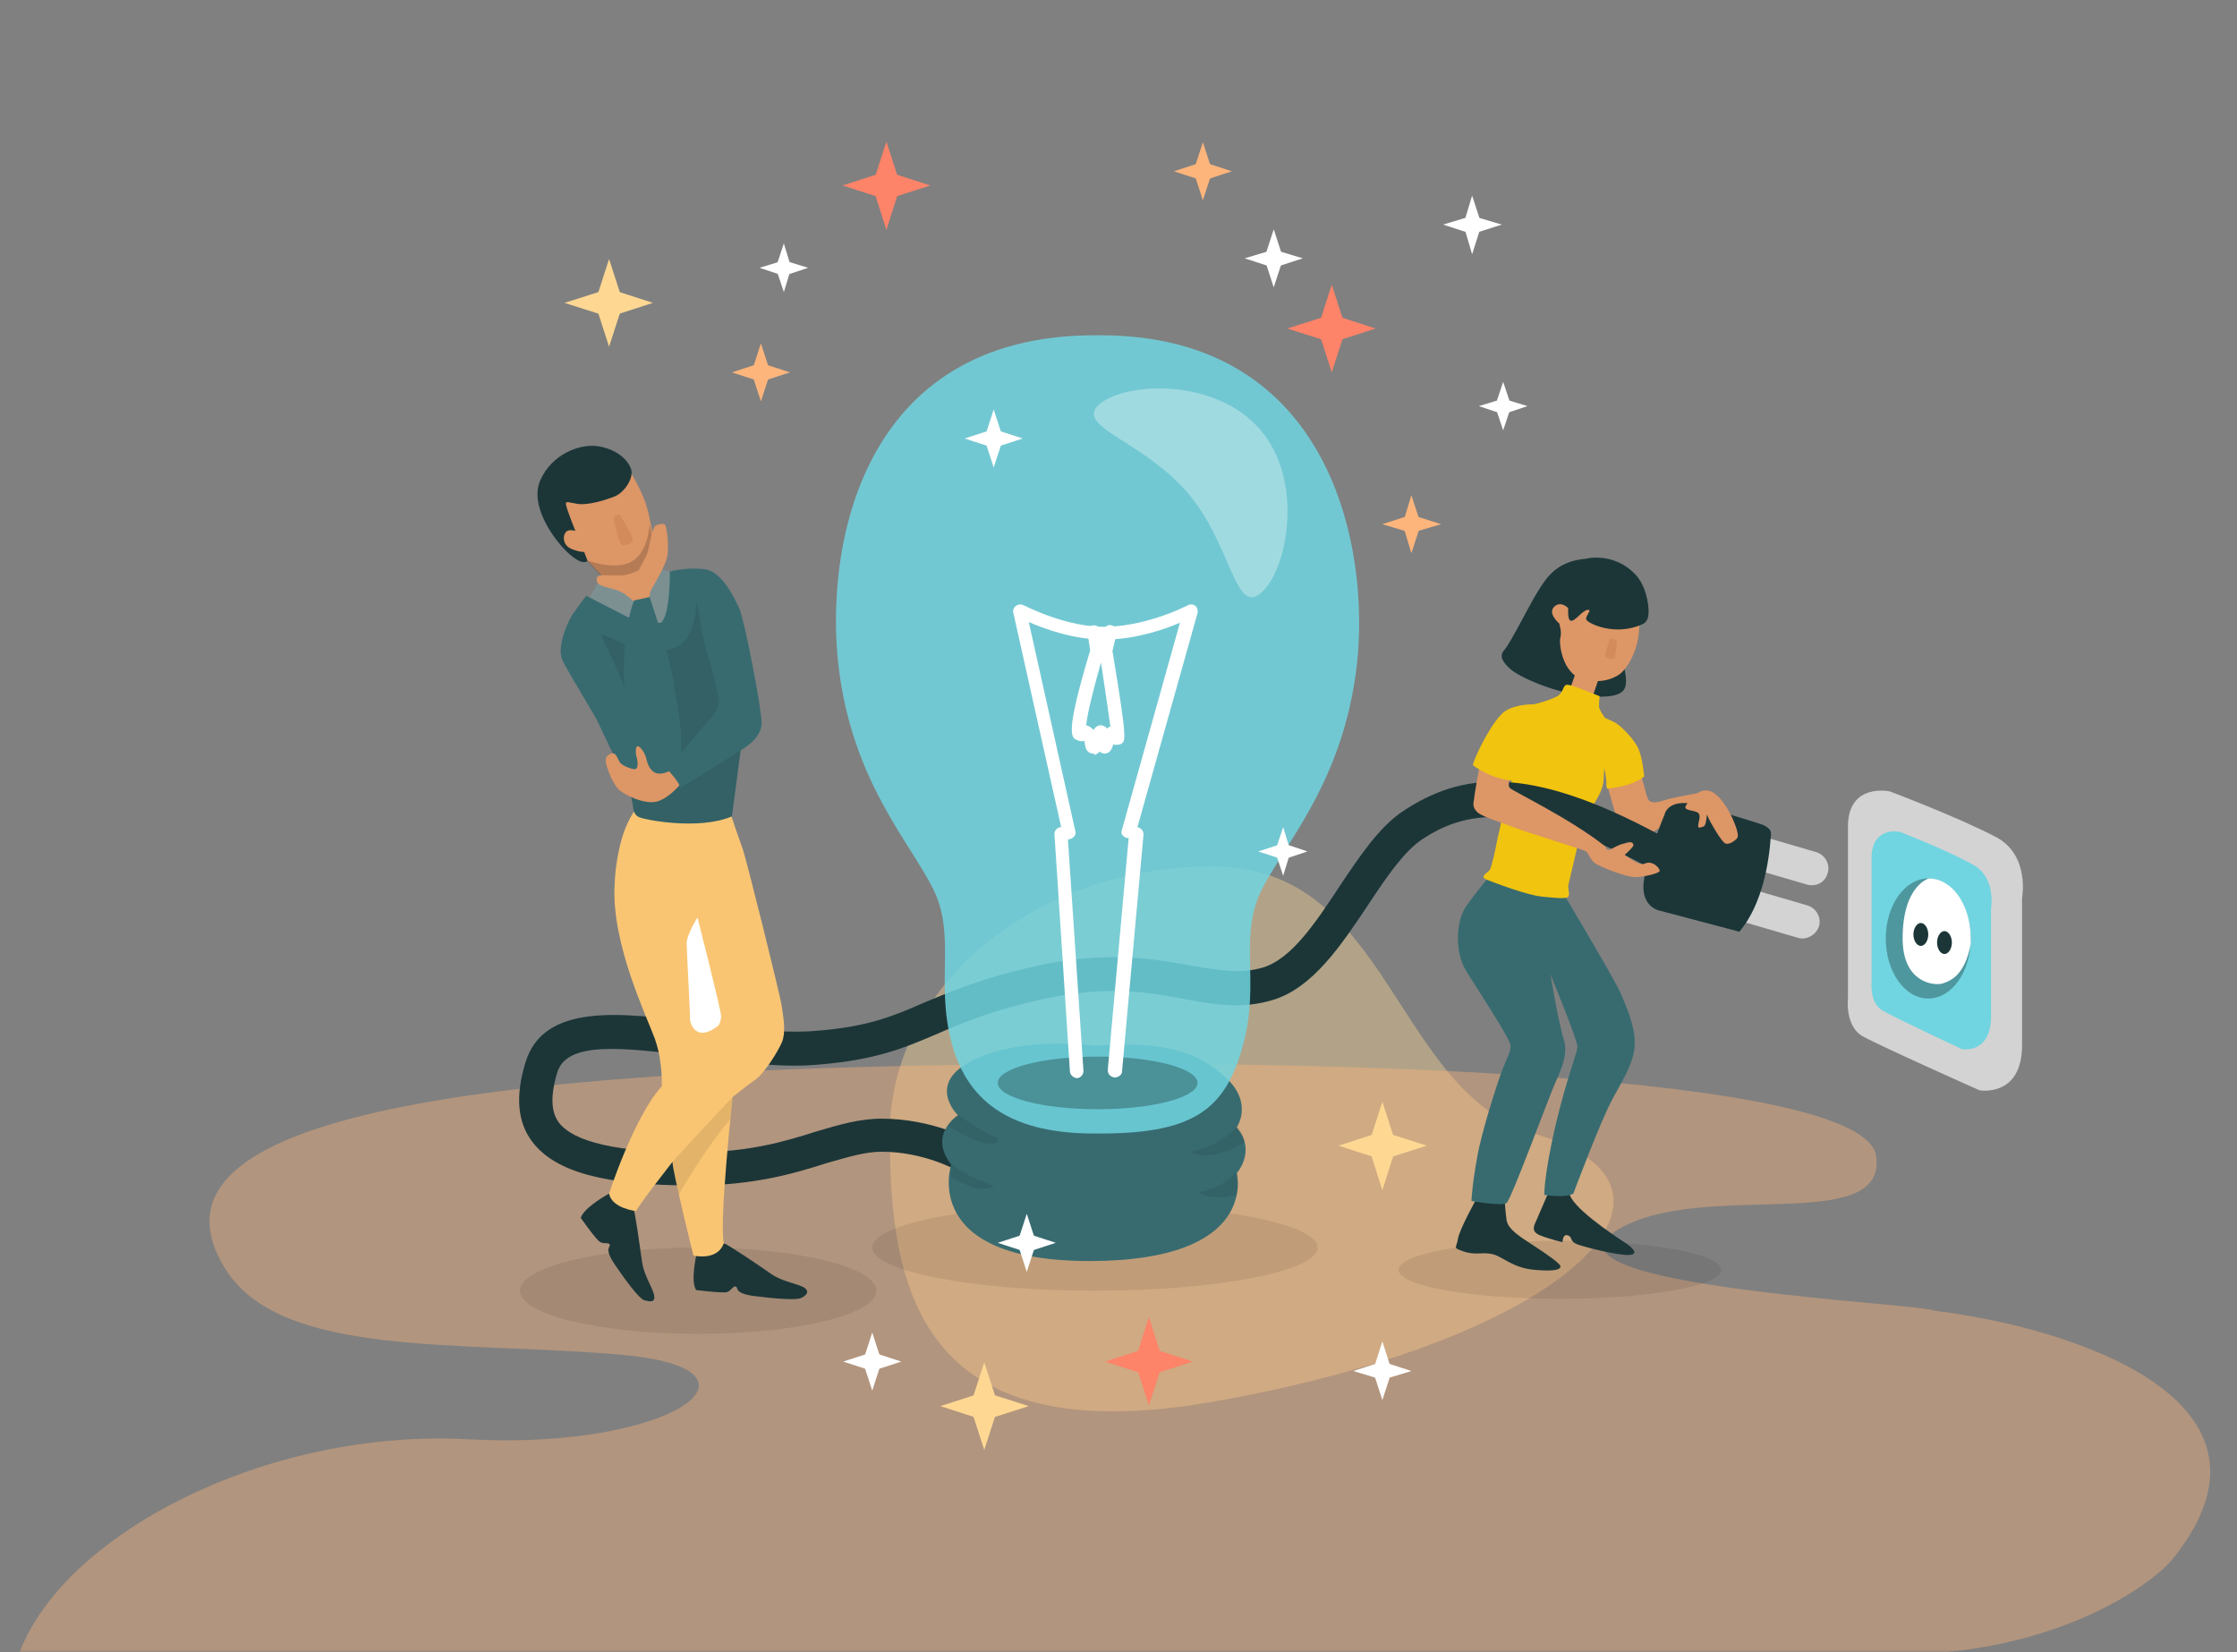 <svg width="474" height="350" viewBox="0 0 474 350" fill="none" xmlns="http://www.w3.org/2000/svg">
<rect x="0" y="0" width="474" height="350" fill="#808080" stroke="none"/>
<mask id="mask0" mask-type="alpha" maskUnits="userSpaceOnUse" x="0" y="0" width="474" height="350">
<rect width="474" height="350" fill="#C4C4C4"/>
</mask>
<g mask="url(#mask0)">
<path opacity="0.4" d="M325.378 240.268C363.74 251.611 332.98 283.654 256.958 296.985C193.8 308.095 188.537 271.609 188.537 240.268C188.537 208.927 219.18 183.551 256.958 183.551C294.735 183.551 295.32 231.497 325.378 240.268Z" fill="#FED893"/>
<path d="M342.461 260.733C323.747 272.544 407.84 276.169 409.828 277.69C438.336 281.132 488.255 296.593 459.872 330.898C454.685 336.485 437.485 348.167 410.179 350.194H4.101C13.458 325.168 56.264 302.599 99.305 304.937C142.346 307.276 165.854 290.086 131.819 287.045C97.784 284.005 59.539 287.864 47.727 268.802C29.598 239.683 86.674 228.574 184.567 226.001C282.461 223.545 395.209 227.755 397.548 244.946C399.887 262.019 360.121 249.623 342.461 260.733Z" fill="#FDB57C" fill-opacity="0.4"/>
</g>
<path opacity="0.27" d="M144.215 156.806C144.358 159.808 143.929 162.381 142.643 163.811C139.64 167.099 133.635 164.382 131.919 162.667C131.061 161.952 130.06 159.951 128.917 157.806C128.917 157.806 133.206 160.094 133.778 159.236C134.35 158.378 134.064 156.663 135.208 157.377C136.352 157.949 139.211 161.38 140.641 160.951C142.071 160.665 144.215 156.806 144.215 156.806Z" fill="black"/>
<path opacity="0.08" d="M296.345 269.029C296.345 272.46 311.643 275.177 330.516 275.177C349.39 275.177 364.688 272.46 364.688 269.029C364.688 265.598 349.39 262.882 330.516 262.882C311.643 262.882 296.345 265.598 296.345 269.029Z" fill="black"/>
<path d="M340.382 165.812C340.382 165.812 342.813 174.104 342.956 175.104C343.242 176.105 345.386 176.963 347.531 177.249C349.676 177.535 357.253 171.102 357.253 171.102L360.113 167.956C360.113 167.956 353.679 169.1 352.249 169.672C350.819 170.101 349.39 170.387 348.961 168.671C348.818 168.099 348.532 167.385 348.389 166.527C347.96 165.097 347.531 163.668 347.531 163.668L340.382 165.812Z" fill="#DD9666"/>
<path d="M313.216 253.304C313.216 253.304 309.213 260.452 308.927 262.453C308.641 264.454 307.64 264.312 310.213 265.169C312.787 266.027 314.217 265.169 316.362 265.741C318.506 266.313 320.508 268.6 325.083 269.029C329.659 269.458 330.659 268.886 330.659 268.314C330.659 267.743 327.8 265.741 324.94 263.883C322.081 262.024 319.507 260.452 319.221 258.45C318.935 256.449 318.792 253.732 318.792 253.732L313.216 253.304Z" fill="#1C3638"/>
<path d="M328.372 252.017C328.372 252.017 326.227 257.021 325.655 258.307C325.083 259.594 324.225 260.88 326.37 261.738C328.515 262.596 331.088 263.168 331.088 263.168C331.088 263.168 331.088 261.309 332.232 261.738C333.376 262.167 332.375 263.025 334.52 263.74C336.664 264.454 343.099 266.027 345.243 265.884C347.388 265.741 345.958 264.311 343.956 263.025C341.955 261.738 332.518 255.448 332.518 252.589C332.518 249.73 328.372 252.017 328.372 252.017Z" fill="#1C3638"/>
<path d="M316.076 185.112C316.076 185.112 313.216 188.4 310.785 191.831C308.355 195.119 308.355 201.838 310.499 205.412C312.644 208.986 320.079 220.137 320.079 221.566C320.079 222.996 319.364 223.997 318.363 226.57C317.362 229.143 313.788 240.151 312.93 245.584C311.929 251.016 311.786 254.447 311.786 254.447C311.786 254.447 318.22 255.591 319.221 254.876C320.222 254.161 328.229 232.289 329.659 229.143C331.088 225.998 332.232 223.139 331.374 220.28C330.373 217.421 328.515 206.413 328.515 206.413C328.515 206.413 334.234 220.28 334.234 221.709C334.234 223.139 332.375 226.999 329.659 238.15C327.085 249.301 327.228 253.161 327.228 253.161C327.228 253.161 331.803 253.875 333.376 252.875C333.376 252.875 339.095 237.578 341.669 232.86C344.242 228.143 346.387 224.712 346.387 220.995C346.387 217.135 344.671 213.561 343.527 210.702C342.67 208.557 335.664 196.691 332.518 191.402C331.517 189.829 330.945 188.829 330.945 188.829L316.076 185.112Z" fill="#386B70"/>
<path d="M343.956 140.508C343.956 140.508 344.671 143.367 344.528 144.654C344.385 145.941 344.242 148.085 336.808 147.513C329.23 146.941 321.652 143.224 320.079 141.795C318.506 140.365 317.505 139.079 318.792 137.649C320.079 136.219 323.796 128.643 325.655 125.64C327.514 122.638 329.659 118.778 336.379 118.349C343.099 117.92 343.956 140.508 343.956 140.508Z" fill="#1C3638"/>
<path d="M332.661 145.941C332.661 145.941 333.948 142.653 333.948 141.938C333.948 141.223 338.952 143.224 338.952 143.224L337.522 147.37C337.522 147.513 333.376 146.512 332.661 145.941Z" fill="#DD9666"/>
<path d="M324.94 149.229C324.94 149.229 323.224 155.09 321.509 161.094C319.936 166.527 318.363 172.102 318.077 174.104C317.934 175.104 317.648 176.248 317.362 177.392C316.79 180.537 316.075 183.396 315.79 184.111C315.361 184.969 313.216 185.684 315.075 186.398C316.933 187.113 323.653 189.686 326.799 189.972C329.944 190.258 332.232 190.544 332.375 189.829C332.661 189.115 332.089 188.257 332.375 187.256C332.661 186.255 335.378 173.389 336.664 171.816C337.951 170.101 339.81 167.385 339.81 164.954C339.81 162.524 340.954 153.232 340.954 153.232C340.954 153.232 338.809 150.658 338.809 149.658C338.809 148.657 338.952 147.513 338.952 147.513C338.952 147.513 333.519 145.226 332.232 145.083C330.945 144.94 331.517 146.941 329.658 147.656C327.657 148.657 324.94 149.229 324.94 149.229Z" fill="#F1C40F"/>
<path d="M146.932 251.159C128.059 251.159 117.621 248.3 112.76 241.867C109.615 237.721 109.186 232.146 111.33 225.14C115.191 212.274 132.062 214.561 148.362 216.706C156.797 217.85 165.376 218.993 172.668 218.421C183.963 217.564 189.254 215.276 195.831 212.417C201.693 209.987 208.27 207.128 219.994 204.554C234.578 201.409 244.443 203.125 252.307 204.554C258.169 205.555 262.745 206.413 267.606 204.983C273.754 203.125 278.901 195.262 283.905 187.685C288.195 181.252 292.341 175.104 297.345 171.816C309.499 163.811 323.51 161.666 351.82 176.963L349.676 183.968C321.652 168.814 309.785 172.245 301.349 177.821C297.488 180.394 293.771 185.826 289.91 191.688C284.191 200.265 278.186 209.272 269.751 211.845C263.173 213.847 257.311 212.846 251.163 211.702C243.585 210.273 234.864 208.7 221.567 211.559C210.414 213.99 204.266 216.563 198.69 218.993C191.684 221.995 185.679 224.569 173.24 225.569C165.233 226.284 156.226 224.998 147.361 223.854C130.918 221.709 120.052 220.709 118.05 227.285C116.192 233.575 117.335 236.291 118.336 237.721C121.482 242.01 131.061 244.154 146.789 244.154C158.513 244.154 166.234 241.867 172.954 239.722C177.815 238.293 182.105 237.006 186.823 237.006C197.689 237.006 205.839 241.581 206.125 241.724L202.551 247.871C202.551 247.871 195.688 244.011 186.823 244.011C183.248 244.011 179.674 245.155 175.099 246.442C168.379 248.586 159.8 251.159 146.932 251.159Z" fill="#1C3638"/>
<path d="M382.132 198.836C381.703 198.836 381.417 198.836 380.988 198.693L361.4 192.974C359.541 192.403 358.397 190.401 358.969 188.543C359.541 186.684 361.543 185.541 363.401 186.112L382.99 191.831C384.848 192.403 385.992 194.404 385.42 196.263C384.991 197.692 383.561 198.693 382.132 198.836Z" fill="#D3D3D3"/>
<path d="M383.99 187.542C383.561 187.542 383.276 187.542 382.847 187.399L363.259 181.681C361.4 181.109 360.256 179.107 360.828 177.249C361.4 175.39 363.401 174.247 365.26 174.819L384.848 180.537C386.707 181.109 387.851 183.11 387.279 184.969C386.85 186.541 385.563 187.542 383.99 187.542Z" fill="#D3D3D3"/>
<path d="M368.549 197.406L366.976 196.977L351.82 192.974C351.82 192.974 346.959 192.26 348.532 185.398C350.104 178.536 352.678 172.674 352.678 172.674C352.678 172.674 353.25 168.528 360.828 170.816C368.406 173.103 372.981 174.533 373.696 174.819C374.84 175.39 375.269 175.962 375.269 176.677C375.126 177.535 374.84 189.972 368.549 197.406Z" fill="#1C3638"/>
<path d="M359.827 167.956C359.827 167.956 361.686 166.527 363.83 168.528C365.975 170.53 367.262 173.675 367.691 174.819C368.12 175.962 368.406 177.106 368.12 177.535C367.834 177.964 366.404 179.107 365.546 178.678C364.688 178.25 362.258 173.961 361.972 173.246C361.686 172.531 361.686 172.531 361.686 172.531C361.686 172.531 361.543 174.961 360.971 175.104C360.399 175.247 359.827 175.676 359.827 174.962C359.827 174.247 360.399 173.103 359.97 172.388C359.541 171.673 357.253 171.816 357.11 171.102C357.11 170.387 358.826 168.528 359.827 167.956Z" fill="#DD9666"/>
<path d="M320.365 163.954C320.365 163.954 319.221 166.241 319.936 166.956C320.651 167.671 332.661 173.389 340.239 179.393C340.239 179.393 340.382 180.394 341.24 179.965C342.098 179.536 342.956 178.964 344.242 178.678C345.529 178.25 346.101 178.393 346.101 179.107C345.958 179.679 344.242 181.109 344.242 181.109C344.242 181.109 346.387 182.681 347.388 182.967C348.389 183.396 348.675 182.538 349.818 182.824C350.962 183.11 351.677 184.111 351.677 184.54C351.534 184.969 348.961 185.684 346.816 185.826C344.671 185.969 339.238 183.682 338.094 182.967C336.95 182.252 336.664 180.823 336.093 180.394C335.521 179.965 323.939 176.534 320.651 175.247C317.362 173.961 313.788 172.96 312.93 171.959C311.929 170.959 312.215 170.101 312.358 169.243C312.358 168.814 312.644 167.242 312.93 165.526C313.216 163.811 313.502 162.381 313.788 161.809C314.074 160.808 320.365 163.954 320.365 163.954Z" fill="#DD9666"/>
<path d="M324.94 149.229C324.94 149.229 321.366 149.086 318.935 150.658C316.505 152.231 312.644 159.808 312.072 162.095C312.072 162.095 315.79 165.097 320.651 165.383C320.651 165.383 324.511 156.52 325.369 153.089C326.513 149.658 324.94 149.229 324.94 149.229Z" fill="#F1C40F"/>
<path d="M339.095 158.092C339.095 158.092 340.525 165.526 340.382 165.812C340.239 166.241 340.525 167.099 340.525 167.099C340.525 167.099 345.815 166.67 348.389 164.525C348.389 164.525 348.103 160.951 347.245 158.807C346.387 156.663 343.241 153.517 341.955 152.946C340.668 152.374 340.096 152.088 340.096 152.088C340.096 152.088 338.952 157.663 339.095 158.092Z" fill="#F1C40F"/>
<path d="M332.661 129.214C332.661 129.214 330.945 127.07 329.373 128.5C327.8 129.929 330.373 132.074 330.373 132.074C330.373 132.074 330.945 133.789 330.659 134.933C330.23 136.076 330.945 142.653 335.378 143.939C339.953 145.083 342.67 143.224 343.241 142.796C343.813 142.367 345.243 140.937 346.387 137.935C347.531 134.79 347.245 132.502 347.531 131.359C347.817 130.215 337.379 126.641 337.379 126.641L332.661 129.214Z" fill="#DD9666"/>
<path d="M332.375 127.928C332.375 127.928 331.946 131.216 332.804 131.502C333.662 131.788 335.235 129.357 336.379 129.214C337.522 129.071 335.95 130.358 336.093 131.216C336.379 132.073 342.241 134.933 348.103 132.216C348.103 132.216 349.104 131.788 349.247 130.501C349.533 129.214 349.104 124.925 346.959 122.209C344.814 119.636 341.383 117.777 336.95 118.206C332.661 118.635 332.375 127.928 332.375 127.928Z" fill="#1C3638"/>
<path d="M341.097 135.505C341.097 135.505 339.81 138.936 340.239 139.222C340.668 139.507 341.526 139.793 341.955 139.507C342.384 139.221 342.67 136.076 342.527 135.79C342.384 135.505 341.526 135.076 341.097 135.505Z" fill="#D38B5B"/>
<path d="M391.568 174.676V211.416C391.568 211.416 390.853 217.421 394.714 219.565C398.574 221.709 419.449 231.002 419.449 231.002C419.449 231.002 428.457 232.574 428.457 221.424C428.457 210.273 428.457 190.258 428.457 190.258C428.457 190.258 430.172 181.252 423.024 177.392C414.874 173.103 400.433 167.671 400.433 167.671C400.433 167.671 391.854 165.812 391.568 174.676Z" fill="#D3D3D3"/>
<path d="M396.573 181.395V208.128C396.573 208.128 396.144 212.417 398.717 213.99C401.291 215.562 415.732 222.281 415.732 222.281C415.732 222.281 421.88 223.425 421.88 215.276C421.88 207.128 421.88 192.546 421.88 192.546C421.88 192.546 423.024 185.969 418.162 183.253C412.586 180.108 402.578 176.248 402.578 176.248C402.578 176.248 396.859 174.962 396.573 181.395Z" fill="#70D5E0"/>
<path opacity="0.58" d="M417.59 198.836C417.59 205.841 413.587 211.559 408.583 211.559C403.579 211.559 399.575 205.841 399.575 198.836C399.575 191.831 403.579 186.112 408.583 186.112C411.013 186.112 413.301 187.542 414.874 189.829C416.59 192.117 417.59 195.405 417.59 198.836Z" fill="#386B70"/>
<path d="M417.59 198.836C417.59 195.262 416.589 192.117 415.017 189.829C413.444 187.542 411.156 186.112 408.726 186.112C408.726 186.112 403.15 187.542 403.15 198.836C403.15 207.985 409.441 208.843 411.442 208.414C413.301 207.842 416.304 206.699 417.59 199.98V198.836Z" fill="white"/>
<path d="M408.583 197.978C408.583 199.265 407.868 200.408 407.01 200.408C406.152 200.408 405.437 199.265 405.437 197.978C405.437 196.691 406.152 195.548 407.01 195.548C407.868 195.548 408.583 196.691 408.583 197.978Z" fill="#1C3638"/>
<path d="M413.587 199.694C413.587 200.98 412.872 202.124 412.014 202.124C411.156 202.124 410.442 200.98 410.442 199.694C410.442 198.407 411.156 197.263 412.014 197.263C412.872 197.263 413.587 198.407 413.587 199.694Z" fill="#1C3638"/>
<path opacity="0.08" d="M147.933 282.61C168.78 282.61 185.679 278.514 185.679 273.461C185.679 268.408 168.78 264.312 147.933 264.312C127.086 264.312 110.186 268.408 110.186 273.461C110.186 278.514 127.086 282.61 147.933 282.61Z" fill="black"/>
<path d="M147.647 265.455C147.647 265.455 146.217 271.317 147.504 273.318C147.504 273.318 153.223 274.033 154.081 273.747C154.939 273.461 155.368 272.317 155.94 272.603C156.512 272.889 155.511 274.033 159.943 274.605C164.375 275.176 168.665 275.462 169.666 275.034C170.666 274.605 171.667 273.747 170.523 272.889C169.38 272.031 165.805 271.603 163.374 269.887C160.944 268.171 154.796 264.026 153.509 263.454L147.647 265.455Z" fill="#1C3638"/>
<path d="M129.06 252.875C129.06 252.875 123.769 255.734 123.055 258.021C123.055 258.021 126.343 262.739 127.201 263.168C128.059 263.597 129.06 263.168 129.203 263.74C129.346 264.312 127.916 264.455 130.346 268.029C132.777 271.603 135.494 275.177 136.494 275.462C137.495 275.748 138.782 276.034 138.639 274.748C138.639 273.318 136.494 270.459 136.066 267.457C135.637 264.455 134.636 257.164 134.207 255.877L129.06 252.875Z" fill="#1C3638"/>
<path d="M129.06 252.875C129.06 252.875 134.207 236.863 140.212 230.144C140.212 230.144 140.355 228 139.926 225.14C139.783 223.568 139.354 221.852 138.782 220.137C136.923 215.133 129.774 200.265 130.203 188.114C130.346 183.11 131.204 179.393 132.062 176.677C133.349 172.96 134.779 171.388 134.779 171.388L154.51 171.53C154.51 171.53 155.082 173.246 155.797 175.39C156.368 176.963 156.94 178.678 157.369 179.822C158.227 182.395 165.233 210.416 165.662 213.275C166.091 216.134 166.52 218.85 165.662 220.852C164.804 222.853 161.945 227.428 160.086 228.714C158.227 230.001 155.225 232.431 155.225 232.431C155.225 232.431 152.365 259.022 153.366 263.311C153.366 263.311 152.651 267.028 146.932 266.027C146.932 266.027 142.5 248.157 142.5 246.156C142.5 246.156 135.208 255.448 134.779 256.592C134.779 256.592 129.631 256.02 129.06 252.875Z" fill="#F9C573"/>
<path d="M152.794 215.276C152.794 216.563 152.222 217.278 152.222 217.278C148.145 220.517 146.52 217.865 146.217 216.134C146.217 213.728 145.502 201.695 145.502 199.837C145.502 197.978 147.79 194.404 147.79 194.404C147.79 194.404 152.794 213.99 152.794 215.276Z" fill="white"/>
<path opacity="0.09" d="M155.225 232.431C155.225 232.431 143.929 244.44 142.5 246.156L143.786 253.161C143.786 253.161 149.363 243.296 154.653 237.292L155.225 232.431Z" fill="black"/>
<path d="M133.063 99.05C133.063 99.05 136.352 104.482 137.066 107.484C137.352 108.342 137.638 109.629 137.924 111.201C138.639 114.489 139.068 118.635 136.923 120.637C133.635 123.496 129.917 123.925 128.345 122.638C126.772 121.352 124.627 118.921 124.627 118.921L123.483 117.92L121.339 117.063L119.194 115.061L118.05 108.199L119.909 103.053L133.063 99.05Z" fill="#DD9666"/>
<path opacity="0.18" d="M123.198 117.777L124.341 118.778C124.341 118.778 126.486 121.351 128.059 122.495C129.632 123.639 133.492 123.353 136.638 120.494C138.925 118.492 138.496 114.346 137.638 111.058C137.638 111.058 137.495 116.777 133.921 118.921C130.346 121.066 124.198 118.635 124.198 118.635" fill="black"/>
<path opacity="0.2" d="M126.772 123.353C126.772 123.353 124.913 126.641 124.627 127.07C124.341 127.499 128.631 132.645 128.631 132.645L135.494 135.219L141.785 132.216L144.072 128.071L143.5 121.494L139.926 120.637L135.923 123.639L132.348 124.354L126.772 123.353Z" fill="#70D5E0"/>
<path d="M133.921 131.216L124.198 126.212C124.198 126.212 122.34 128.785 121.482 129.929C120.624 131.073 117.764 136.934 119.194 139.936C120.624 142.938 130.775 159.379 131.776 161.809C132.777 164.24 133.921 169.386 134.064 170.387C134.207 171.388 134.207 172.531 135.351 173.103C136.495 173.675 148.076 175.962 155.082 172.96L156.94 158.95C156.94 158.95 161.373 156.663 161.373 153.232C161.373 149.801 157.655 131.073 156.655 128.928C155.654 126.784 153.08 121.209 149.506 120.637C145.931 120.065 141.928 121.066 141.928 121.066C141.928 121.066 142.071 130.215 140.069 131.931C140.212 131.931 136.209 132.216 133.921 131.216Z" fill="#386B70"/>
<path opacity="0.1" d="M131.776 161.809C132.634 164.097 133.921 169.386 134.064 170.387C134.207 171.387 134.207 172.531 135.351 173.103C136.495 173.675 148.076 175.962 155.082 172.96L156.94 158.95C156.94 158.95 152.365 144.082 150.649 140.651C148.934 137.22 147.933 127.785 147.647 127.785C147.218 127.928 147.933 135.933 142.214 137.506C137.352 138.793 133.349 136.934 133.349 136.934C133.349 136.934 128.059 134.504 127.487 134.361C126.629 134.218 134.35 146.941 133.921 153.232C133.635 156.377 132.92 153.66 132.92 153.66L131.776 161.809Z" fill="black"/>
<path d="M137.924 125.068C137.924 125.068 140.927 120.065 141.356 118.063C141.785 116.062 141.356 111.201 140.784 111.058C140.212 110.915 139.354 111.058 138.782 111.487C138.21 111.916 137.495 116.205 137.209 117.063C136.923 117.92 135.351 120.78 135.351 120.78C135.351 120.78 133.349 121.923 131.347 121.923C129.346 121.923 127.63 121.78 127.058 121.923C126.486 122.066 126.2 122.638 126.629 123.496C127.058 124.354 130.06 124.64 131.49 125.354C132.92 126.069 134.207 127.356 134.207 127.356L137.495 126.641L137.924 125.068Z" fill="#DD9666"/>
<path d="M133.206 153.803C133.206 153.803 130.346 137.935 134.35 127.213L137.638 126.498C137.638 126.498 142.071 139.364 142.786 144.797C143.214 147.942 144.215 152.803 144.358 156.949C144.501 159.951 144.072 162.524 142.786 163.954C139.783 167.242 133.778 164.525 132.062 162.81C131.204 162.095 130.203 160.094 129.06 157.949C127.773 155.376 126.629 152.803 126.343 152.231C125.771 151.087 133.206 153.803 133.206 153.803Z" fill="#386B70"/>
<path d="M142.357 163.096C142.357 163.096 140.498 164.24 139.068 163.811C137.781 163.382 137.209 161.952 136.923 160.666C136.637 159.379 135.494 157.949 135.065 158.092C134.636 158.235 134.636 159.522 134.922 160.523C135.208 161.523 135.208 162.81 134.636 162.953C134.207 163.096 132.205 162.381 131.633 161.809C130.918 161.38 130.775 159.236 129.489 159.665C128.345 160.094 128.059 160.808 128.631 162.524C129.203 164.24 129.917 165.955 131.061 167.242C132.205 168.385 136.637 170.53 139.211 169.815C141.785 169.1 144.072 166.241 144.072 166.241L142.357 163.096Z" fill="#DD9666"/>
<path d="M148.934 133.789C148.934 133.789 152.365 147.799 152.365 148.657C152.365 149.515 151.507 151.23 150.506 152.231C149.506 153.232 141.785 162.524 141.499 163.096C141.499 163.096 144.215 165.955 144.072 166.956C144.072 166.956 156.512 159.379 156.797 158.95C157.083 158.521 157.512 147.227 157.512 147.227L150.077 133.789H148.934Z" fill="#386B70"/>
<path d="M131.347 109.057C131.347 109.057 129.775 109.057 130.061 110.201C130.346 111.344 131.347 115.633 131.919 115.633C132.491 115.49 134.064 115.347 134.064 114.346C134.064 113.346 131.347 109.057 131.347 109.057Z" fill="#D38B5B"/>
<path d="M124.484 118.778C124.484 118.778 123.769 120.065 120.767 117.492C117.764 114.918 112.045 107.341 114.476 101.766C116.906 96.191 123.054 93.76 127.201 94.618C131.347 95.476 133.349 97.906 133.778 99.622C134.207 101.337 132.348 104.339 130.203 105.197C128.059 106.055 124.484 107.055 122.483 106.77C120.481 106.484 119.909 106.055 119.909 106.77C119.909 107.484 121.911 112.488 121.911 112.488C121.911 112.488 120.338 111.916 119.766 112.917C119.194 113.775 119.337 115.633 121.196 116.348C123.054 117.063 123.769 116.92 123.769 116.92L124.484 118.778Z" fill="#1C3638"/>
<path opacity="0.08" d="M279.191 264.312C279.191 269.315 258.03 273.461 232.008 273.461C205.986 273.461 184.825 269.315 184.825 264.312C184.825 259.308 205.986 255.162 232.008 255.162C258.03 255.162 279.191 259.308 279.191 264.312Z" fill="black"/>
<path d="M232.004 221.567C232.004 221.567 217.277 219.422 206.554 224.426C195.831 229.429 202.98 236.291 202.98 236.291C202.98 236.291 196.546 240.294 201.55 246.727C201.55 246.727 194.687 267.171 230.86 267.171C267.034 267.171 262.03 248.586 262.03 248.586C262.03 248.586 266.319 243.868 262.03 238.865C262.03 238.865 265.604 233.861 259.885 228.429C254.166 222.996 246.731 220.423 232.004 221.567Z" fill="#386B70"/>
<g opacity="0.29">
<path opacity="0.29" d="M203.123 236.148C203.123 236.148 206.554 239.151 211.415 241.152C211.415 241.152 212.13 242.439 209.414 242.296C206.697 242.153 200.978 238.579 200.978 238.579C200.978 238.579 202.408 236.291 203.123 236.148Z" fill="black"/>
<path opacity="0.29" d="M201.693 246.585C201.693 246.585 203.551 248.729 210.7 251.302C210.7 251.302 208.556 252.589 205.124 251.159C201.693 249.73 201.407 249.158 201.407 249.158L201.693 246.585Z" fill="black"/>
<path opacity="0.29" d="M252.307 244.011C252.307 244.011 258.169 243.153 262.173 238.579C262.173 238.579 263.745 240.437 263.745 242.01C263.745 242.01 256.311 246.585 252.307 244.011Z" fill="black"/>
<path opacity="0.29" d="M253.737 252.446C253.737 252.446 257.168 252.875 262.173 248.3C262.173 248.3 262.745 251.588 262.03 253.161C261.887 253.161 256.882 254.733 253.737 252.446Z" fill="black"/>
</g>
<path opacity="0.85" d="M233.291 240.151C253.737 240.151 259.885 234.433 263.459 221.138C267.034 207.842 262.316 198.264 267.463 188.257C272.61 178.25 284.62 165.383 287.48 141.08C290.339 116.777 282.476 71.03 233.148 71.03H232.004C181.819 71.03 174.813 116.777 177.672 141.08C180.532 165.383 192.685 178.25 197.689 188.257C202.694 198.264 198.118 207.985 201.693 221.138C205.267 234.29 215.276 240.151 231.861 240.151H233.291Z" fill="#70D5E0"/>
<path opacity="0.58" d="M232.576 235.005C244.263 235.005 253.737 232.508 253.737 229.429C253.737 226.35 244.263 223.854 232.576 223.854C220.889 223.854 211.415 226.35 211.415 229.429C211.415 232.508 220.889 235.005 232.576 235.005Z" fill="#386B70"/>
<path d="M236.151 228.286C235.293 228.143 234.721 227.571 234.721 226.713L239.153 177.535H238.867C238.438 177.535 238.152 177.249 237.866 176.963C237.58 176.677 237.58 176.248 237.723 175.819L250.02 131.931C246.731 133.36 240.869 135.362 234.578 135.505C228.001 135.648 221.567 133.36 217.992 131.788L227.858 176.105C228.001 176.534 227.858 176.963 227.572 177.249C227.286 177.535 226.857 177.821 226.428 177.821H226.285L229.574 226.856C229.574 227.714 229.002 228.286 228.287 228.429C227.572 228.429 226.857 227.857 226.714 227.142L223.426 176.677C223.426 176.248 223.569 175.962 223.854 175.676C224.14 175.39 224.426 175.247 224.855 175.247L214.704 129.786C214.561 129.214 214.847 128.642 215.276 128.357C215.705 128.071 216.277 127.928 216.848 128.214C216.991 128.214 225.999 133.074 234.721 132.788C243.585 132.502 251.735 128.214 251.735 128.214C252.307 127.928 252.879 128.071 253.308 128.357C253.737 128.785 253.88 129.357 253.737 129.929L241.012 175.247C241.727 175.39 242.299 175.962 242.299 176.82L237.723 227.285C237.58 227.714 237.008 228.286 236.151 228.286Z" fill="white"/>
<path d="M231.718 159.665C231.146 159.665 230.86 159.522 230.574 159.236C230.003 158.807 230.003 158.092 229.86 157.663C229.86 157.377 229.86 157.235 229.717 156.949C229.288 157.092 228.716 157.092 228.287 156.806C227 156.377 225.57 155.805 231.003 137.792L230.431 134.075C230.288 133.36 230.86 132.502 231.575 132.502C232.29 132.359 233.148 132.931 233.148 133.646L233.434 135.219L233.863 133.503C234.006 132.788 234.864 132.217 235.579 132.502C236.294 132.645 236.865 133.503 236.58 134.218L235.722 137.935C238.867 156.949 238.581 157.092 237.437 157.663C237.151 157.806 236.58 157.806 236.151 157.806C236.008 157.806 236.008 157.663 235.865 157.663V157.806C235.579 158.664 235.293 159.522 234.149 159.665C233.72 159.665 233.291 159.522 233.005 159.236C232.719 159.522 232.433 159.808 231.861 159.951C231.861 159.665 231.861 159.665 231.718 159.665ZM230.146 153.66C230.86 153.803 231.289 154.232 231.718 154.661C231.861 154.518 231.861 154.375 232.004 154.232C232.576 153.661 233.148 153.518 233.863 153.803C234.149 153.946 234.435 154.089 234.578 154.375C234.721 154.232 234.864 154.232 234.864 154.089C235.007 153.946 235.15 153.946 235.293 153.946C234.864 150.801 234.006 145.083 233.291 140.365C231.861 145.369 230.431 150.944 230.146 153.66Z" fill="white"/>
<path opacity="0.33" d="M267.034 91.044C276.471 102.052 272.753 120.923 267.177 125.64C261.601 130.358 261.029 115.347 251.592 104.339C242.156 93.331 227.429 90.329 233.005 85.612C238.581 80.894 257.597 80.036 267.034 91.044Z" fill="white"/>
<path d="M184.821 39.292L187.824 30L190.826 39.292L187.824 48.728L184.821 39.292Z" fill="#FD8369"/>
<path d="M187.824 42.294L178.53 39.292L187.824 36.29L197.117 39.292L187.824 42.294Z" fill="#FD8369"/>
<path d="M240.44 288.472L243.443 279.036L246.445 288.472L243.443 297.764L240.44 288.472Z" fill="#FD8369"/>
<path d="M243.443 291.474L234.149 288.472L243.443 285.47L252.736 288.472L243.443 291.474Z" fill="#FD8369"/>
<path d="M279.187 69.6L282.19 60.308L285.192 69.6L282.19 78.892L279.187 69.6Z" fill="#FD8369"/>
<path d="M282.19 72.602L272.753 69.6L282.19 66.598L291.483 69.6L282.19 72.602Z" fill="#FD8369"/>
<path d="M205.553 297.907L208.556 288.615L211.558 297.907L208.556 307.2L205.553 297.907Z" fill="#FED893"/>
<path d="M208.556 300.909L199.262 297.907L208.556 294.905L217.992 297.907L208.556 300.909Z" fill="#FED893"/>
<path d="M126.057 64.167L129.06 54.875L132.062 64.167L129.06 73.46L126.057 64.167Z" fill="#FED893"/>
<path d="M129.06 67.17L119.623 64.167L129.06 61.165L138.353 64.167L129.06 67.17Z" fill="#FED893"/>
<path d="M289.911 242.725L292.913 233.432L295.916 242.725L292.913 252.16L289.911 242.725Z" fill="#FED893"/>
<path d="M292.913 245.727L283.619 242.725L292.913 239.722L302.35 242.725L292.913 245.727Z" fill="#FED893"/>
<path d="M159.228 78.892L161.23 72.745L163.232 78.892L161.23 85.04L159.228 78.892Z" fill="#FDB57C"/>
<path d="M161.23 80.894L155.082 78.892L161.23 76.891L167.378 78.892L161.23 80.894Z" fill="#FDB57C"/>
<path d="M252.879 36.29L254.881 30.143L256.882 36.29L254.881 42.438L252.879 36.29Z" fill="#FDB57C"/>
<path d="M254.881 38.292L248.733 36.29L254.881 34.289L261.029 36.29L254.881 38.292Z" fill="#FDB57C"/>
<path d="M208.556 92.903L210.557 86.755L212.559 92.903L210.557 99.05L208.556 92.903Z" fill="white"/>
<path d="M210.557 94.904L204.409 92.902L210.557 90.901L216.705 92.902L210.557 94.904Z" fill="white"/>
<path d="M290.911 290.473L292.913 284.183L294.915 290.473L292.913 296.62L290.911 290.473Z" fill="white"/>
<path d="M292.913 292.332L286.765 290.473L292.913 288.472L299.061 290.473L292.913 292.332Z" fill="white"/>
<path d="M215.562 263.311L217.563 257.164L219.565 263.311L217.563 269.458L215.562 263.311Z" fill="white"/>
<path d="M217.563 265.312L211.415 263.311L217.563 261.309L223.711 263.311L217.563 265.312Z" fill="white"/>
<path d="M310.07 47.584L311.929 41.437L313.931 47.584L311.929 53.874L310.07 47.584Z" fill="white"/>
<path d="M311.929 49.586L305.781 47.584L311.929 45.726L318.22 47.584L311.929 49.586Z" fill="white"/>
<path d="M182.82 288.472L184.821 282.325L186.823 288.472L184.821 294.619L182.82 288.472Z" fill="white"/>
<path d="M184.821 290.473L178.673 288.472L184.821 286.47L190.969 288.472L184.821 290.473Z" fill="white"/>
<path d="M267.892 54.732L269.893 48.585L271.895 54.732L269.893 60.879L267.892 54.732Z" fill="white"/>
<path d="M269.893 56.733L263.745 54.732L269.893 52.874L276.042 54.732L269.893 56.733Z" fill="white"/>
<path d="M316.791 86.04L318.506 80.894L320.222 86.04L318.506 91.187L316.791 86.04Z" fill="white"/>
<path d="M318.506 87.756L313.359 86.04L318.506 84.468L323.654 86.04L318.506 87.756Z" fill="white"/>
<path d="M164.375 56.733L166.091 51.587L167.664 56.733L166.091 61.88L164.375 56.733Z" fill="white"/>
<path d="M166.091 58.449L160.944 56.733L166.091 55.161L171.238 56.733L166.091 58.449Z" fill="white"/>
<path d="M270.179 180.394L271.895 175.247L273.468 180.394L271.895 185.541L270.179 180.394Z" fill="white"/>
<path d="M271.895 182.11L266.605 180.394L271.895 178.678L277.042 180.394L271.895 182.11Z" fill="white"/>
<path d="M297.202 111.058L299.061 104.911L301.063 111.058L299.061 117.206L297.202 111.058Z" fill="#FDB57C"/>
<path d="M299.061 112.917L292.913 111.058L299.061 109.057L305.352 111.058L299.061 112.917Z" fill="#FDB57C"/>
</svg>
